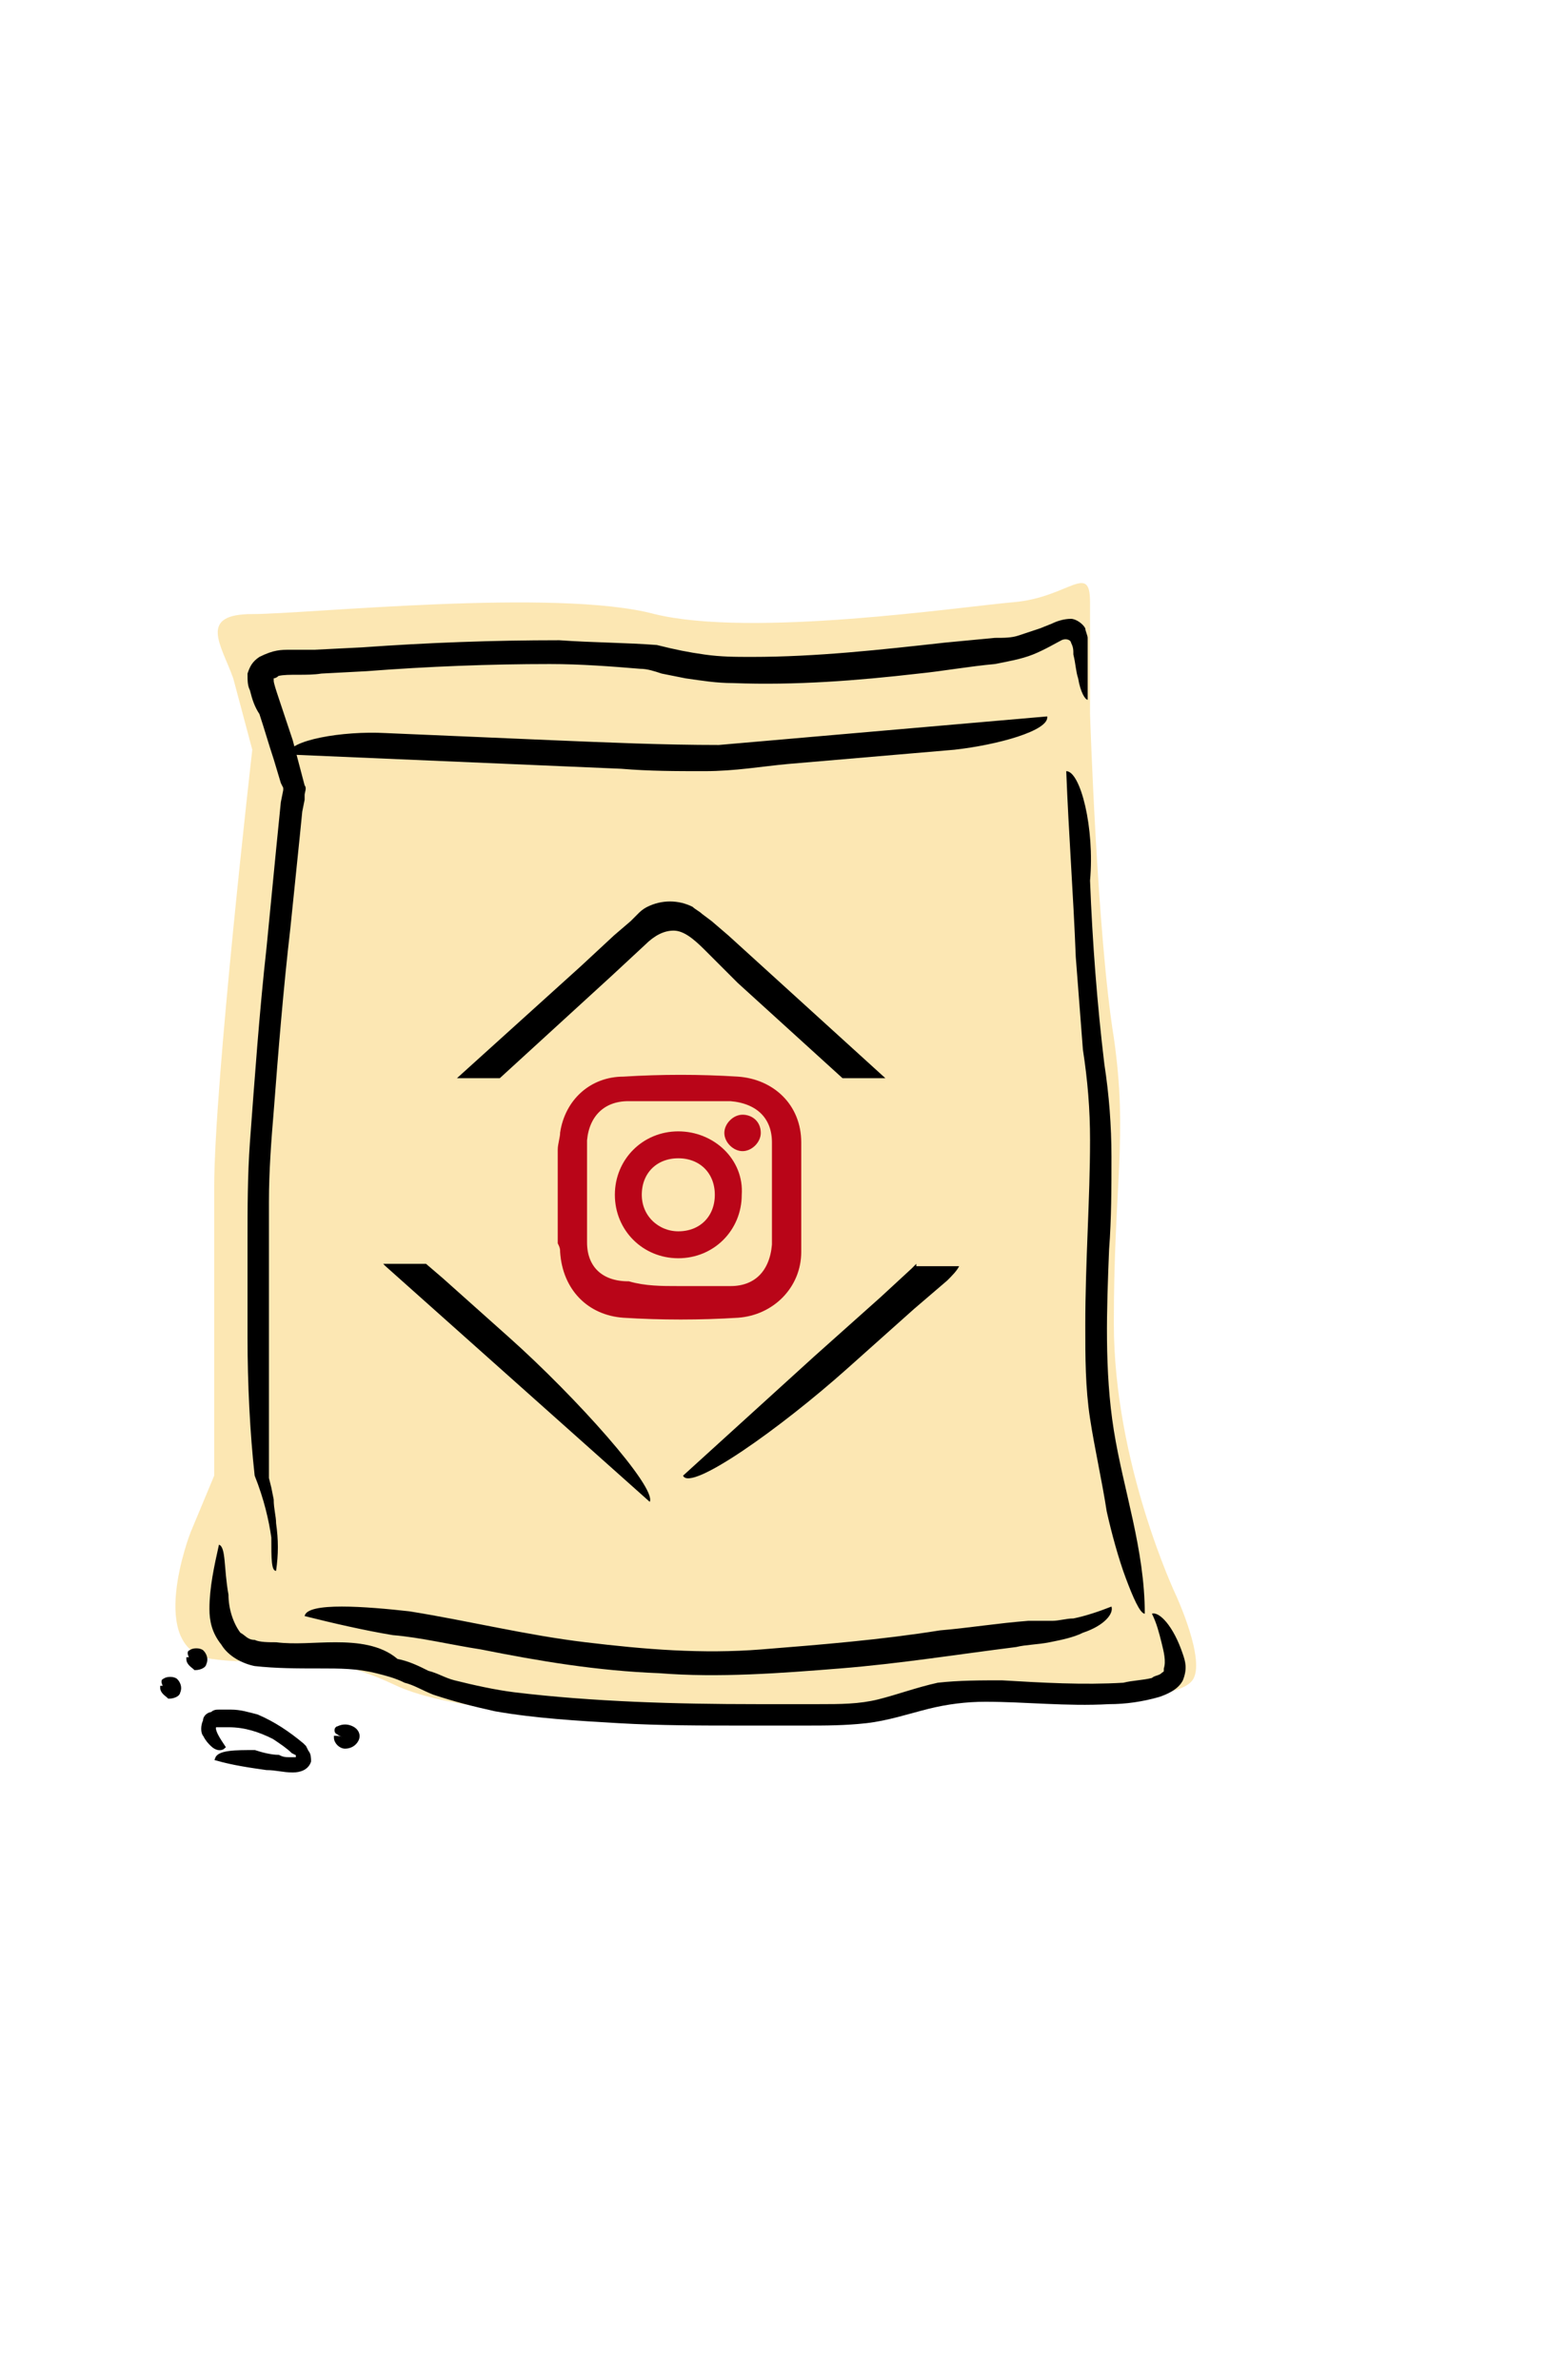 <?xml version="1.0" encoding="utf-8"?>
<!-- Generator: Adobe Illustrator 18.0.0, SVG Export Plug-In . SVG Version: 6.00 Build 0)  -->
<!DOCTYPE svg PUBLIC "-//W3C//DTD SVG 1.1//EN" "http://www.w3.org/Graphics/SVG/1.1/DTD/svg11.dtd">
<svg version="1.1" id="圖層_1" xmlns="http://www.w3.org/2000/svg" xmlns:xlink="http://www.w3.org/1999/xlink" x="0px" y="0px"
	 viewBox="-25 0 65 100" enable-background="new -25 0 65 100" xml:space="preserve">
<g>
	<path opacity="0.3" fill="#F3AE00" d="M-17,64.4c0,0-1.9,4.9,0.9,5.3c2.8,0.4,4.1-0.6,7.7,1.1c3.6,1.7,14.4,1.5,18.1,1.5
		s3.6-1.3,7.7-1.1c4.1,0.2,7.1,0.2,7.7-0.6s-0.7-3.6-0.7-3.6s-2.6-5.5-2.6-11.4s0.6-7.8,0-12C21.1,39.3,20.8,30,20.8,30v-1.5
		c0,0,0-1.5,0-3.2s-0.9-0.2-3.2,0s-11,1.5-15.1,0.5c-4.1-1.1-14.6,0-16.9,0s-1.3,1.3-0.8,2.7c0.4,1.5,0.8,3,0.8,3s-1.6,14-1.6,18.4
		s0,12.1,0,12.1L-17,64.4z"/>
	<path d="M-13.4,66c0.1-0.7,0.1-1.3,0-2c0-0.3-0.1-0.6-0.1-1l-0.1-0.5l-0.1-0.4v-7.7l0-3.9c0-1.3,0.1-2.6,0.2-3.8
		c0.2-2.6,0.4-5.1,0.7-7.7l0.4-3.9l0.1-1l0.1-0.5l0-0.2c0-0.1,0.1-0.3,0-0.4l-0.5-1.9l-0.3-0.9c-0.1-0.3-0.2-0.6-0.3-0.9
		c-0.1-0.3-0.2-0.6-0.2-0.7c0,0,0-0.1,0-0.1c0,0,0.1,0,0.2-0.1c0.4-0.1,1.2,0,1.8-0.1l1.9-0.1c2.6-0.2,5.2-0.3,7.7-0.3
		c1.3,0,2.6,0.1,3.8,0.2c0.3,0,0.6,0.1,0.9,0.2l1,0.2c0.7,0.1,1.3,0.2,2,0.2c2.6,0.1,5.2-0.1,7.8-0.4c1-0.1,2.1-0.3,3.2-0.4
		c0.5-0.1,1.1-0.2,1.6-0.4c0.5-0.2,1-0.5,1.2-0.6c0.2-0.1,0.4,0,0.4,0.1c0.1,0.2,0.1,0.3,0.1,0.5c0.1,0.4,0.1,0.7,0.2,1
		c0.1,0.6,0.3,0.9,0.4,0.9l0-2.1l0-0.5c0-0.1-0.1-0.3-0.1-0.4c-0.1-0.2-0.4-0.4-0.6-0.4c-0.3,0-0.6,0.1-0.8,0.2l-0.5,0.2
		c-0.3,0.1-0.6,0.2-0.9,0.3c-0.3,0.1-0.6,0.1-1,0.1l-2.1,0.2c-2.7,0.3-5.4,0.6-8.1,0.6c-0.7,0-1.3,0-2-0.1c-0.7-0.1-1.2-0.2-2-0.4
		C1.3,27-0.1,27-1.5,26.9c-2.8,0-5.5,0.1-8.3,0.3l-2,0.1l-1,0c-0.4,0-0.7,0-1.3,0.3c-0.3,0.2-0.4,0.4-0.5,0.7c0,0.3,0,0.5,0.1,0.7
		c0.1,0.4,0.2,0.7,0.4,1c0.2,0.6,0.4,1.3,0.6,1.9l0.3,1l0.1,0.2c0,0,0,0,0,0.1l-0.1,0.5l-0.2,2l-0.4,4.1c-0.3,2.7-0.5,5.5-0.7,8.2
		c-0.1,1.4-0.1,2.8-0.1,4.1v4.1c0,1.9,0.1,4,0.3,5.8c0.4,1,0.6,1.9,0.7,2.6C-13.6,65.5-13.6,66-13.4,66z"/>
	<path d="M-15.8,64.9c-0.2,0.9-0.4,1.8-0.4,2.7c0,0.5,0.1,1,0.5,1.5c0.3,0.5,0.9,0.8,1.4,0.9c0.9,0.1,1.8,0.1,2.7,0.1
		c0.9,0,1.6,0,2.4,0.2c0.4,0.1,0.8,0.2,1.2,0.4c0.4,0.1,0.7,0.3,1.2,0.5c0.9,0.3,1.7,0.5,2.6,0.7c1.7,0.3,3.5,0.4,5.2,0.5
		c1.7,0.1,3.5,0.1,5.2,0.1l2.6,0c0.9,0,1.7,0,2.6-0.1c0.9-0.1,1.8-0.4,2.6-0.6c0.8-0.2,1.6-0.3,2.4-0.3c1.7,0,3.4,0.2,5.2,0.1
		c0.7,0,1.4-0.1,2.1-0.3c0.3-0.1,0.8-0.3,1-0.7c0.2-0.5,0.1-0.8,0-1.1c-0.4-1.2-1-1.8-1.3-1.7c0.2,0.4,0.3,0.8,0.4,1.2
		c0.1,0.4,0.2,0.8,0.1,1.1c0,0.2,0,0.1-0.1,0.2c-0.1,0.1-0.3,0.1-0.4,0.2c-0.4,0.1-0.8,0.1-1.2,0.2c-1.7,0.1-3.4,0-5.1-0.1
		c-0.9,0-1.8,0-2.7,0.1c-0.9,0.2-1.7,0.5-2.5,0.7c-0.8,0.2-1.6,0.2-2.5,0.2l-2.6,0c-3.4,0-6.9-0.1-10.2-0.5
		c-0.8-0.1-1.7-0.3-2.5-0.5c-0.4-0.1-0.7-0.3-1.1-0.4c-0.4-0.2-0.8-0.4-1.3-0.5C-9,69.1-10,69-10.9,69c-0.9,0-1.7,0.1-2.5,0
		c-0.3,0-0.7,0-0.9-0.1c-0.3,0-0.4-0.2-0.6-0.3c-0.3-0.4-0.5-1-0.5-1.6C-15.6,65.9-15.5,65-15.8,64.9z"/>
	<path d="M19.8,32.4c0.1,2.6,0.3,5.2,0.4,7.8c0.1,1.3,0.2,2.6,0.3,3.9c0.2,1.3,0.3,2.5,0.3,3.8c0,2.5-0.2,5.1-0.2,7.8
		c0,1.3,0,2.6,0.2,3.9c0.2,1.3,0.5,2.6,0.7,3.9c0.2,0.9,0.5,2,0.8,2.8c0.3,0.8,0.6,1.5,0.8,1.5c0-2.7-0.9-5.2-1.3-7.7
		c-0.4-2.5-0.3-5.1-0.2-7.6c0.1-1.3,0.1-2.6,0.1-3.9c0-1.3-0.1-2.6-0.3-3.9c-0.3-2.5-0.5-5.1-0.6-7.7C21,34.8,20.4,32.4,19.8,32.4z"
		/>
	<path d="M-12.9,31.7l14,0.6c1.2,0.1,2.3,0.1,3.5,0.1c1.3,0,2.4-0.2,3.5-0.3l7-0.6c1.8-0.2,4-0.8,3.9-1.4L5.2,31.3
		c-2.3,0-4.6-0.1-7-0.2l-7-0.3C-10.6,30.7-12.9,31.1-12.9,31.7z"/>
	<path d="M21.7,67.5c-0.5,0.2-1.1,0.4-1.6,0.5c-0.3,0-0.6,0.1-0.9,0.1c-0.3,0-0.7,0-1,0c-1.3,0.1-2.5,0.3-3.7,0.4
		C12,68.9,9.5,69.1,7,69.3c-2.5,0.2-4.9,0-7.4-0.3c-2.5-0.3-4.9-0.9-7.4-1.3c-1.8-0.2-4.3-0.4-4.4,0.2c1.2,0.3,2.5,0.6,3.7,0.8
		c1.2,0.1,2.4,0.4,3.7,0.6c2.5,0.5,4.9,0.9,7.5,1c2.5,0.2,5.1,0,7.6-0.2c2.5-0.2,5-0.6,7.4-0.9c0.4-0.1,0.9-0.1,1.4-0.2
		c0.5-0.1,1-0.2,1.4-0.4C21.4,68.3,21.8,67.8,21.7,67.5z"/>
	<path fill="#B90518" stroke="#B90518" stroke-width="0.331" stroke-miterlimit="10" d="M-1.4,48.3c0-0.2,0.1-0.5,0.1-0.7
		c0.2-1.3,1.2-2.2,2.5-2.2c1.6-0.1,3.2-0.1,4.8,0c1.4,0.1,2.5,1.1,2.5,2.6c0,1.5,0,3.1,0,4.6c0,1.4-1.1,2.5-2.5,2.6
		c-1.6,0.1-3.2,0.1-4.8,0c-1.4-0.1-2.4-1.1-2.5-2.6c0-0.1,0-0.2-0.1-0.4C-1.4,50.9-1.4,49.6-1.4,48.3z M3.5,54.2c0.7,0,1.5,0,2.2,0
		c1.1,0,1.8-0.7,1.9-1.9c0-1.4,0-2.8,0-4.3c0-1.1-0.7-1.8-1.9-1.9c-1.4,0-2.9,0-4.3,0c-1.1,0-1.8,0.7-1.9,1.8c0,1.4,0,2.9,0,4.3
		c0,1.1,0.7,1.8,1.9,1.8C2.1,54.2,2.8,54.2,3.5,54.2z"/>
	<path fill="#B90518" stroke="#B90518" stroke-width="0.331" stroke-miterlimit="10" d="M3.5,47.7c-1.4,0-2.5,1.1-2.5,2.5
		c0,1.4,1.1,2.5,2.5,2.5c1.4,0,2.5-1.1,2.5-2.5C6.1,48.8,4.9,47.7,3.5,47.7z M3.5,51.9c-0.9,0-1.7-0.7-1.7-1.7s0.7-1.7,1.7-1.7
		s1.7,0.7,1.7,1.7S4.5,51.9,3.5,51.9z"/>
	<path fill="#B90518" stroke="#B90518" stroke-width="0.331" stroke-miterlimit="10" d="M6.8,47.6c0,0.3-0.3,0.6-0.6,0.6
		s-0.6-0.3-0.6-0.6c0-0.3,0.3-0.6,0.6-0.6S6.8,47.2,6.8,47.6z"/>
	<path stroke="#000000" stroke-width="0.141" stroke-miterlimit="10" d="M-15.9,73.9c0.7,0.2,1.4,0.3,2.1,0.4
		c0.4,0,0.7,0.1,1.1,0.1c0.3,0,0.6-0.1,0.7-0.4c0-0.1,0-0.3-0.1-0.4l-0.1-0.2l-0.1-0.1c-0.6-0.5-1.2-0.9-1.9-1.2
		c-0.4-0.1-0.7-0.2-1.1-0.2c-0.2,0-0.4,0-0.5,0c-0.1,0-0.2,0-0.3,0.1c-0.1,0-0.3,0.1-0.3,0.3c-0.1,0.2-0.1,0.5,0,0.6
		c0.1,0.2,0.2,0.3,0.3,0.4c0.2,0.2,0.4,0.2,0.5,0.1c-0.2-0.3-0.4-0.6-0.4-0.8c0,0,0-0.1,0.1-0.1c0.1,0,0.3,0,0.5,0
		c0.7,0,1.3,0.2,1.9,0.5c0.3,0.2,0.6,0.4,0.8,0.6l0.2,0.1c0,0,0,0,0,0.1c0,0,0,0.1,0,0.1c0,0-0.2,0-0.3,0c-0.2,0-0.3,0-0.5-0.1
		c-0.3,0-0.7-0.1-1-0.2C-15.1,73.6-15.8,73.6-15.9,73.9z"/>
	<path stroke="#000000" stroke-width="0.141" stroke-miterlimit="10" d="M-16.7,69.7L-16.7,69.7C-16.7,69.7-16.7,69.7-16.7,69.7
		c-0.1,0-0.3,0-0.4,0c0,0.2,0.2,0.3,0.3,0.4c0.2,0,0.4-0.1,0.4-0.2c0.1-0.2,0-0.4-0.1-0.5c-0.1-0.1-0.4-0.1-0.5,0
		c-0.1,0,0,0.2,0,0.2C-16.9,69.7-16.9,69.7-16.7,69.7C-16.8,69.7-16.7,69.7-16.7,69.7z"/>
	<path stroke="#000000" stroke-width="0.141" stroke-miterlimit="10" d="M-10.4,73L-10.4,73C-10.5,73-10.4,73-10.4,73
		c-0.2,0.1-0.3,0-0.5,0c0,0.2,0.2,0.4,0.4,0.4c0.2,0,0.4-0.1,0.5-0.3c0.1-0.2,0-0.4-0.2-0.5c-0.2-0.1-0.4-0.1-0.6,0
		c-0.1,0-0.1,0.2,0,0.2c0,0,0.1,0.1,0.2,0.1C-10.5,73-10.4,73-10.4,73z"/>
	<path stroke="#000000" stroke-width="0.141" stroke-miterlimit="10" d="M-17.8,70.9L-17.8,70.9C-17.8,70.9-17.8,70.8-17.8,70.9
		c-0.1,0-0.3,0-0.4,0c0,0.2,0.2,0.3,0.3,0.4c0.2,0,0.4-0.1,0.4-0.2c0.1-0.2,0-0.4-0.1-0.5c-0.1-0.1-0.4-0.1-0.5,0
		c-0.1,0,0,0.2,0,0.2C-18,70.8-17.9,70.8-17.8,70.9C-17.9,70.9-17.8,70.9-17.8,70.9z"/>
	<path d="M-3.6,56.2l-2.8-2.5l-0.7-0.6h-1.8c0,0,0.1,0.1,0.1,0.1l11.1,9.9C2.6,62.5-0.8,58.7-3.6,56.2z"/>
	<path d="M-4,45.3l4.7-4.3l1.4-1.3c0.4-0.4,0.8-0.6,1.2-0.6c0.4,0,0.8,0.3,1.3,0.8L6,41.3l4.4,4h1.8l-1.1-1l-5.5-5l-0.7-0.6
		l-0.4-0.3c-0.1-0.1-0.3-0.2-0.4-0.3c-0.6-0.3-1.3-0.3-1.9,0c-0.2,0.1-0.3,0.2-0.4,0.3l-0.3,0.3l-0.7,0.6l-1.4,1.3l-5.2,4.7H-4z"/>
	<path d="M13.5,53.1l-0.2,0.2L12,54.5L9.2,57l-5.5,5c0.3,0.7,4.1-2,6.9-4.5l2.8-2.5l1.4-1.2c0.2-0.2,0.4-0.4,0.5-0.6H13.5z"/>
</g>
</svg>
